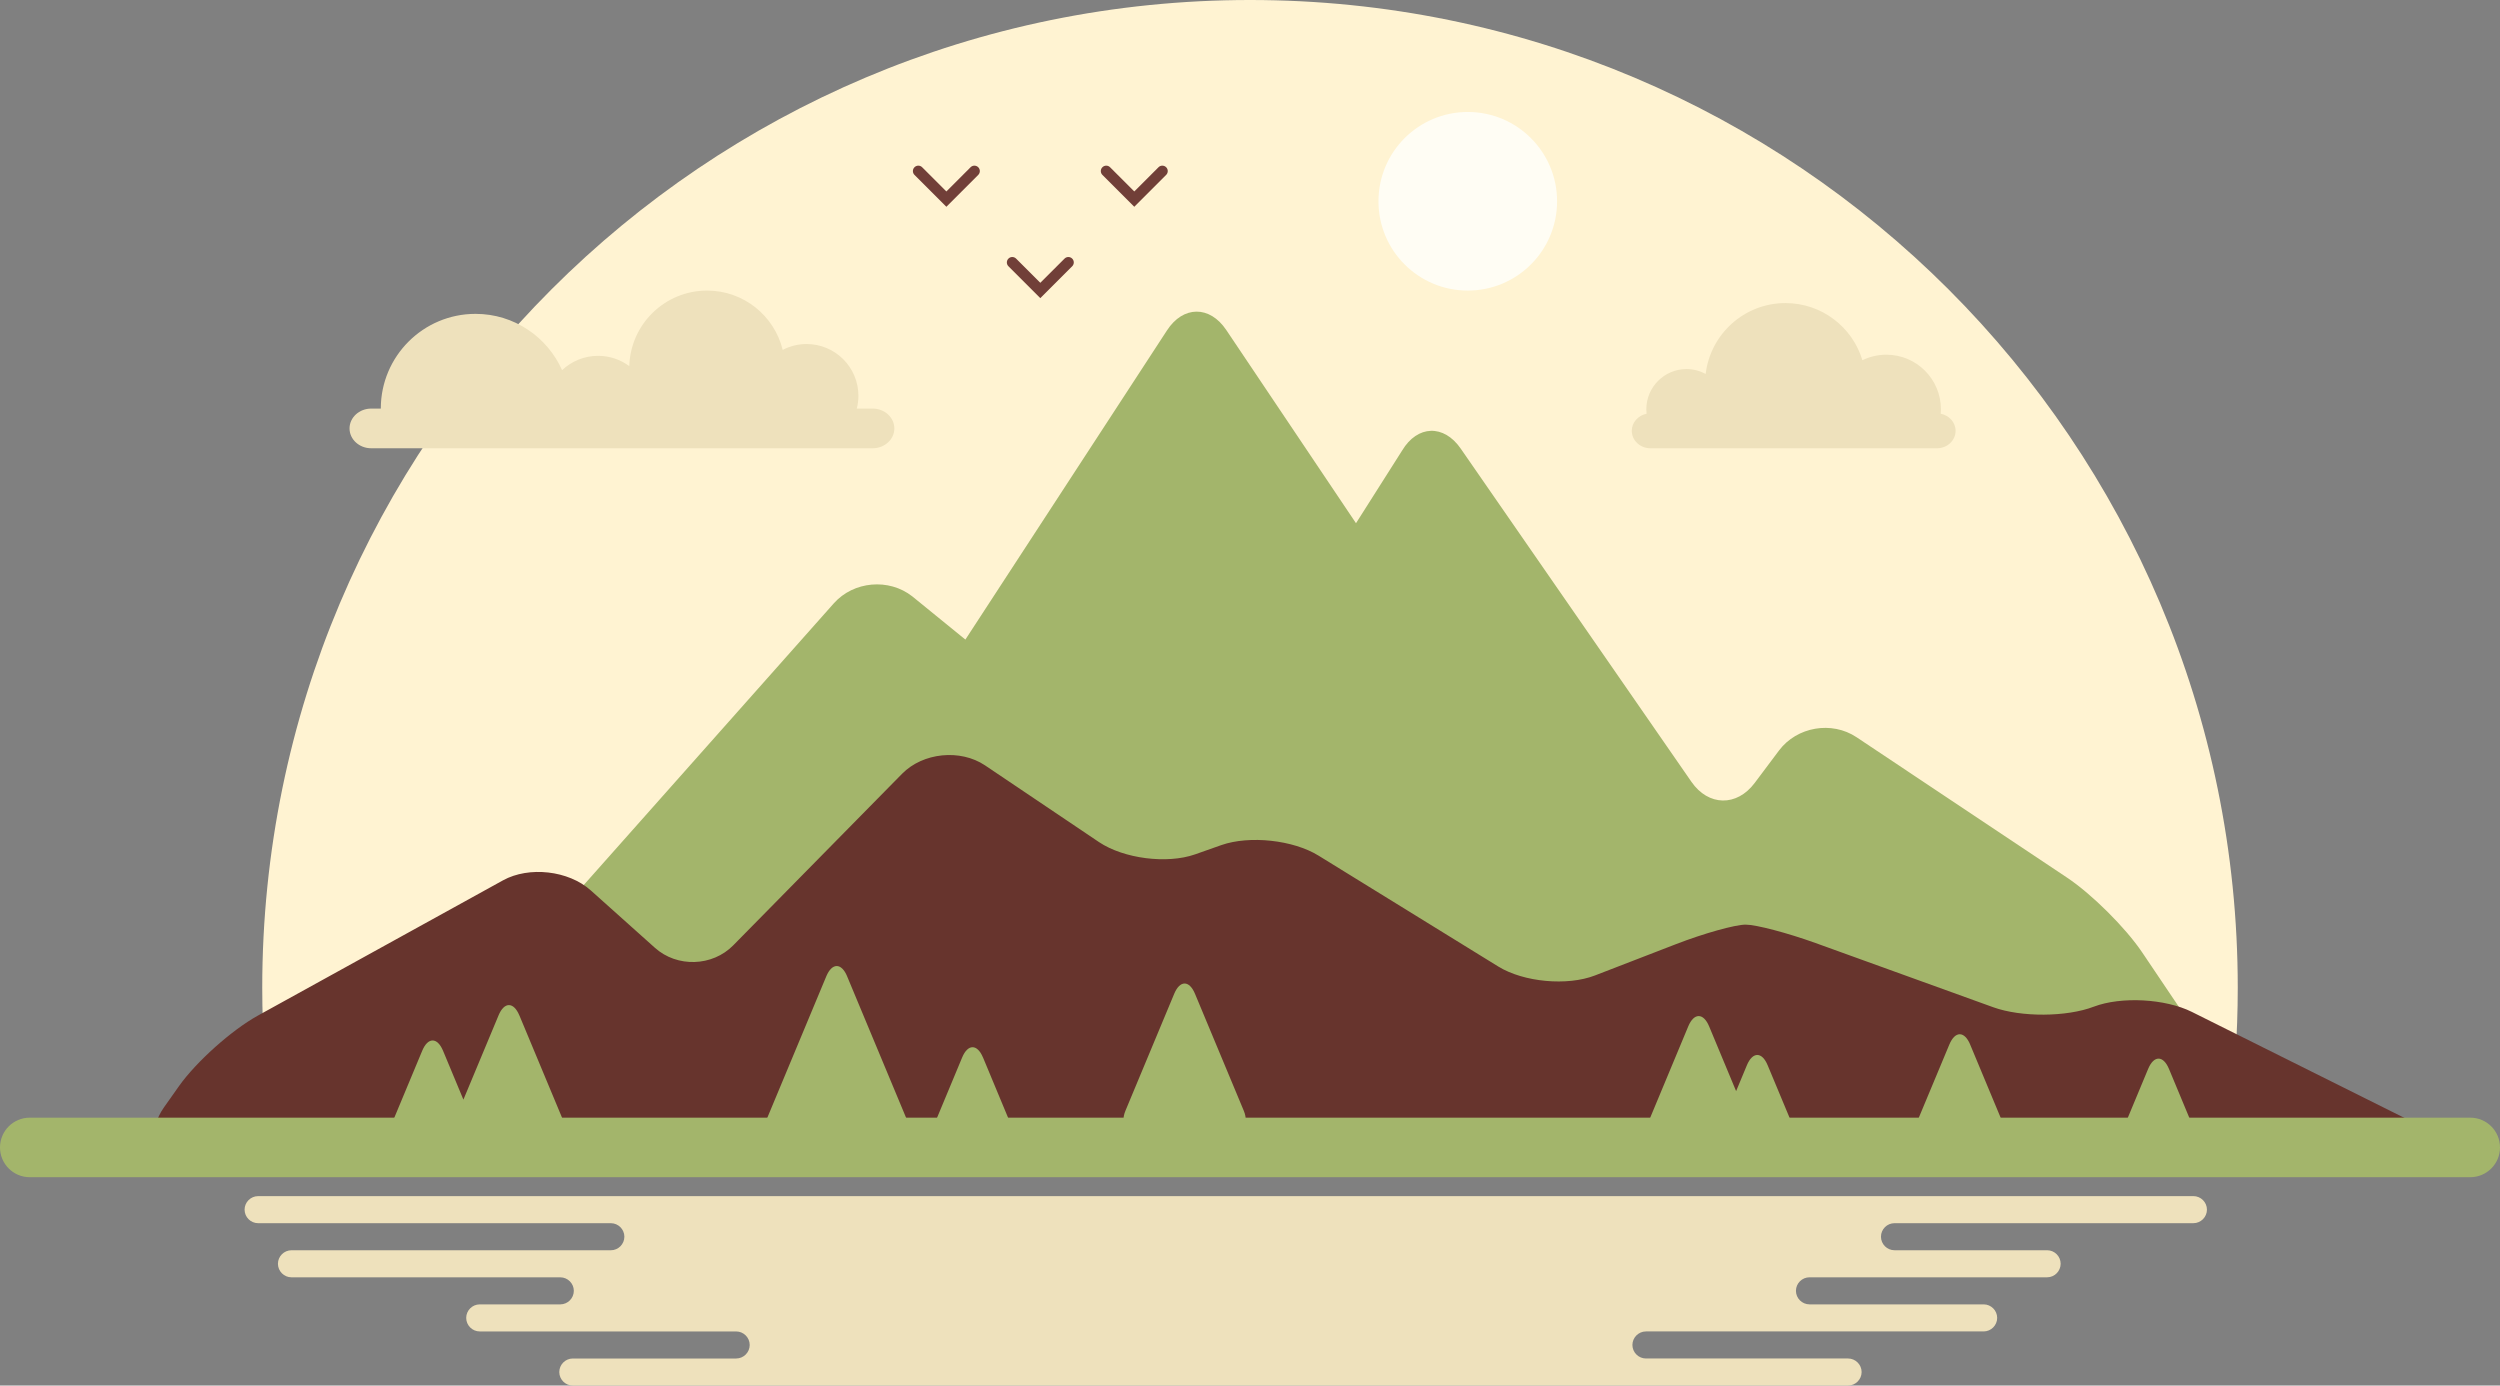 <svg id="_лой_2" xmlns="http://www.w3.org/2000/svg" width="1080" height="598.56" viewBox="0 0 1080 598.56"><rect x="0" y="0" width="1080" height="598.56" fill="#808080" stroke="none"/><g id="High_mountains_61757369"><g id="High_mountains_61757369-2"><path d="M962.57 486.33c2.72-19.5 4.14-39.4 4.14-59.62C966.71 191.04 775.67.0 540 0S113.29 191.04 113.29 426.71c0 20.22 1.42 40.13 4.13 59.62H962.57z" fill="#fff3d2"/><path d="M183.22 486.33c-12.86.0-16.4-7.88-7.86-17.48l184.84-208.2c8.54-9.61 23.8-10.97 33.9-3.02l22.94 18.67 87.07-133.52c6.98-10.8 18.52-10.88 25.66-.18l56.02 83.43 19.93-31.4c6.6-11.02 18.02-11.4 25.32-.82l99.65 143.92c7.31 10.58 19.61 10.82 27.33.51l10.52-14.03c7.72-10.27 22.78-12.87 33.49-5.73l90.84 60.59c10.71 7.11 25.34 21.67 32.54 32.35l37.39 55.52c7.16 10.67 2.52 19.4-10.34 19.4H183.22z" fill="#a3b56b"/><path d="M80.72 497.35c-12.86.05-17.29-8.49-9.87-18.99l6.5-9.2c7.44-10.49 22.72-24.15 33.98-30.38l105.96-58.47c11.27-6.2 28.31-4.26 37.89 4.31l27.77 24.85c9.58 8.57 24.8 8.09 33.82-1.09l72.94-74.12c9.02-9.16 25.13-10.78 35.81-3.63l49.26 33.16c10.68 7.15 29.33 9.55 41.46 5.31l11.41-4.03c12.14-4.24 31.02-2.21 41.96 4.56l77.69 47.93c10.97 6.74 29.74 8.47 41.72 3.84l35.09-13.56c11.99-4.63 25.48-8.4 30-8.4s18.08 3.58 30.16 7.93l76.84 27.77c12.08 4.35 31.64 4.24 43.4-.25 11.79-4.49 30.87-3.48 42.37 2.25l92.99 46.37c11.5 5.73 10.4 10.47-2.46 10.51l-956.69 3.33z" fill="#67342d"/><g><path d="M851.12 451.25c-2.48-5.94-6.53-5.94-9.01.0l-14.77 35.39c-2.45 5.94.77 10.8 7.2 10.8h24.14c6.43.0 9.65-4.86 7.18-10.8l-14.75-35.39z" fill="#a3b56b"/><path d="M947.72 487.53 937 461.78c-2.48-5.94-6.53-5.94-9.01.0l-10.72 25.75c-2.48 5.95.74 10.8 7.18 10.8h16.09c6.43.0 9.65-4.85 7.17-10.8z" fill="#a3b56b"/><path d="M365.96 421.76c-2.47-5.91-6.51-5.91-9 0l-26.58 63.74c-2.46 5.94.77 10.81 7.2 10.81h47.75c6.43.0 9.67-4.86 7.2-10.81l-26.58-63.74z" fill="#a3b56b"/><path d="M763.63 460.2c-2.45-5.94-6.5-5.94-8.98.0L750 471.37l-11.66-27.99c-2.48-5.91-6.53-5.91-9.01.0l-16.31 39.15c-2.48 5.92.77 10.79 7.2 10.79h22.58c.91 2.9 3.68 4.83 7.72 4.83h17.24c6.43.0 9.69-4.86 7.2-10.8l-11.33-27.15z" fill="#a3b56b"/><path d="M224.36 438.65c-2.48-5.93-6.53-5.93-8.99.0l-15.18 36.39-8.8-21.12c-2.48-5.91-6.53-5.91-8.99.0l-17.3 41.49c-2.48 5.94.76 10.8 7.19 10.8h29.2c5.86.0 9.05-4.03 7.71-9.23h27.8c6.43.0 9.67-4.87 7.19-10.81l-19.82-47.52z" fill="#a3b56b"/><path d="M424.65 456.83c-2.48-5.91-6.53-5.91-9 0l-14.11 33.88c-2.48 5.91.76 10.77 7.19 10.77h22.84c6.43.0 9.67-4.86 7.19-10.77l-14.1-33.88z" fill="#a3b56b"/><path d="M516.24 429.33c-2.47-5.94-6.51-5.94-8.99.0l-21.08 50.56c-2.47 5.94.77 10.81 7.2 10.81h36.77c6.43.0 9.67-4.87 7.19-10.81l-21.09-50.56z" fill="#a3b56b"/></g><path d="M1067.14 482.83H12.86c-7.11.0-12.86 5.76-12.86 12.86s5.75 12.86 12.86 12.86H1067.14c7.1.0 12.86-5.75 12.86-12.86s-5.76-12.86-12.86-12.86z" fill="#a3b56b"/><path d="M947.57 516.73H111.51c-3.22.0-5.85 2.64-5.85 5.84s2.63 5.85 5.85 5.85H263.9c3.21.0 5.83 2.64 5.83 5.84s-2.62 5.85-5.83 5.85H125.92c-3.22.0-5.85 2.64-5.85 5.84s2.63 5.85 5.85 5.85h116.12c3.21.0 5.85 2.64 5.85 5.84s-2.63 5.85-5.85 5.85h-34.79c-3.22.0-5.85 2.64-5.85 5.84s2.63 5.85 5.85 5.85h110.77c3.21.0 5.85 2.64 5.85 5.85s-2.64 5.84-5.85 5.84h-70.57c-3.21.0-5.84 2.65-5.84 5.85s2.63 5.84 5.84 5.84H798.37c3.2.0 5.85-2.64 5.85-5.84s-2.65-5.85-5.85-5.85h-87.32c-3.2.0-5.85-2.64-5.85-5.84s2.65-5.85 5.85-5.85h145.89c3.19.0 5.84-2.64 5.84-5.85s-2.64-5.84-5.84-5.84h-75.24c-3.2.0-5.85-2.64-5.85-5.85s2.64-5.84 5.85-5.84h102.66c3.19.0 5.84-2.64 5.84-5.85s-2.64-5.84-5.84-5.84h-65.93c-3.23.0-5.85-2.64-5.85-5.85s2.62-5.84 5.85-5.84h129.13c3.2.0 5.84-2.64 5.84-5.85s-2.65-5.84-5.84-5.84z" fill="#eee1bc"/><path d="M672.66 86.95c0 21.32-17.26 38.58-38.58 38.58s-38.58-17.26-38.58-38.58 17.29-38.58 38.58-38.58 38.58 17.27 38.58 38.58z" fill="#fffdf4"/><path d="M838.39 178.72c.05-.62.09-1.26.09-1.92.0-13.01-10.56-23.57-23.55-23.57-3.72.0-7.24.86-10.38 2.39-4.27-14.29-17.55-24.69-33.23-24.69-17.77.0-32.42 13.37-34.47 30.61-2.47-1.33-5.28-2.1-8.28-2.1-9.57.0-17.36 7.78-17.36 17.37.0.65.05 1.3.12 1.92-3.65.72-6.4 3.78-6.4 7.39.0 4.15 3.63 7.54 8.05 7.54h123.79c4.45.0 8.05-3.39 8.05-7.54.0-3.62-2.76-6.67-6.41-7.39z" fill="#eee1bc"/><path d="M377.01 176.52h-6.88c.44-1.77.71-3.61.71-5.5.0-12.37-10.03-22.4-22.39-22.4-3.72.0-7.23.92-10.32 2.54-3.59-14.71-16.85-25.63-32.67-25.63-18.23.0-33.08 14.52-33.61 32.63-3.77-2.78-8.42-4.44-13.47-4.44-6.02.0-11.48 2.36-15.56 6.18-6.38-14.32-20.72-24.31-37.39-24.31-22.6.0-40.92 18.32-40.92 40.92h-4.16c-5.15.0-9.35 3.86-9.35 8.58s4.2 8.56 9.35 8.56h216.66c5.15.0 9.35-3.85 9.35-8.56s-4.2-8.58-9.35-8.58z" fill="#eee1bc"/><g><path d="M503.78 72.25c-.92-.92-2.4-.92-3.31.0l-10.46 10.46-10.46-10.46c-.91-.92-2.4-.92-3.31.0-.92.91-.92 2.4.0 3.31l13.77 13.77 13.77-13.77c.92-.92.92-2.4.0-3.31z" fill="#713f38"/><path d="M419.29 72.25l-10.46 10.46-10.46-10.46c-.91-.92-2.4-.92-3.31.0-.92.91-.92 2.4.0 3.31l13.77 13.77 13.77-13.77c.92-.92.92-2.4.0-3.31-.91-.92-2.4-.92-3.31.0z" fill="#713f38"/><path d="M459.88 111.72l-10.46 10.45-10.46-10.45c-.92-.92-2.4-.92-3.31.0-.92.91-.92 2.4.0 3.31l13.77 13.77 13.77-13.77c.92-.92.92-2.4.0-3.31-.91-.92-2.4-.92-3.31.0z" fill="#713f38"/></g></g></g></svg>